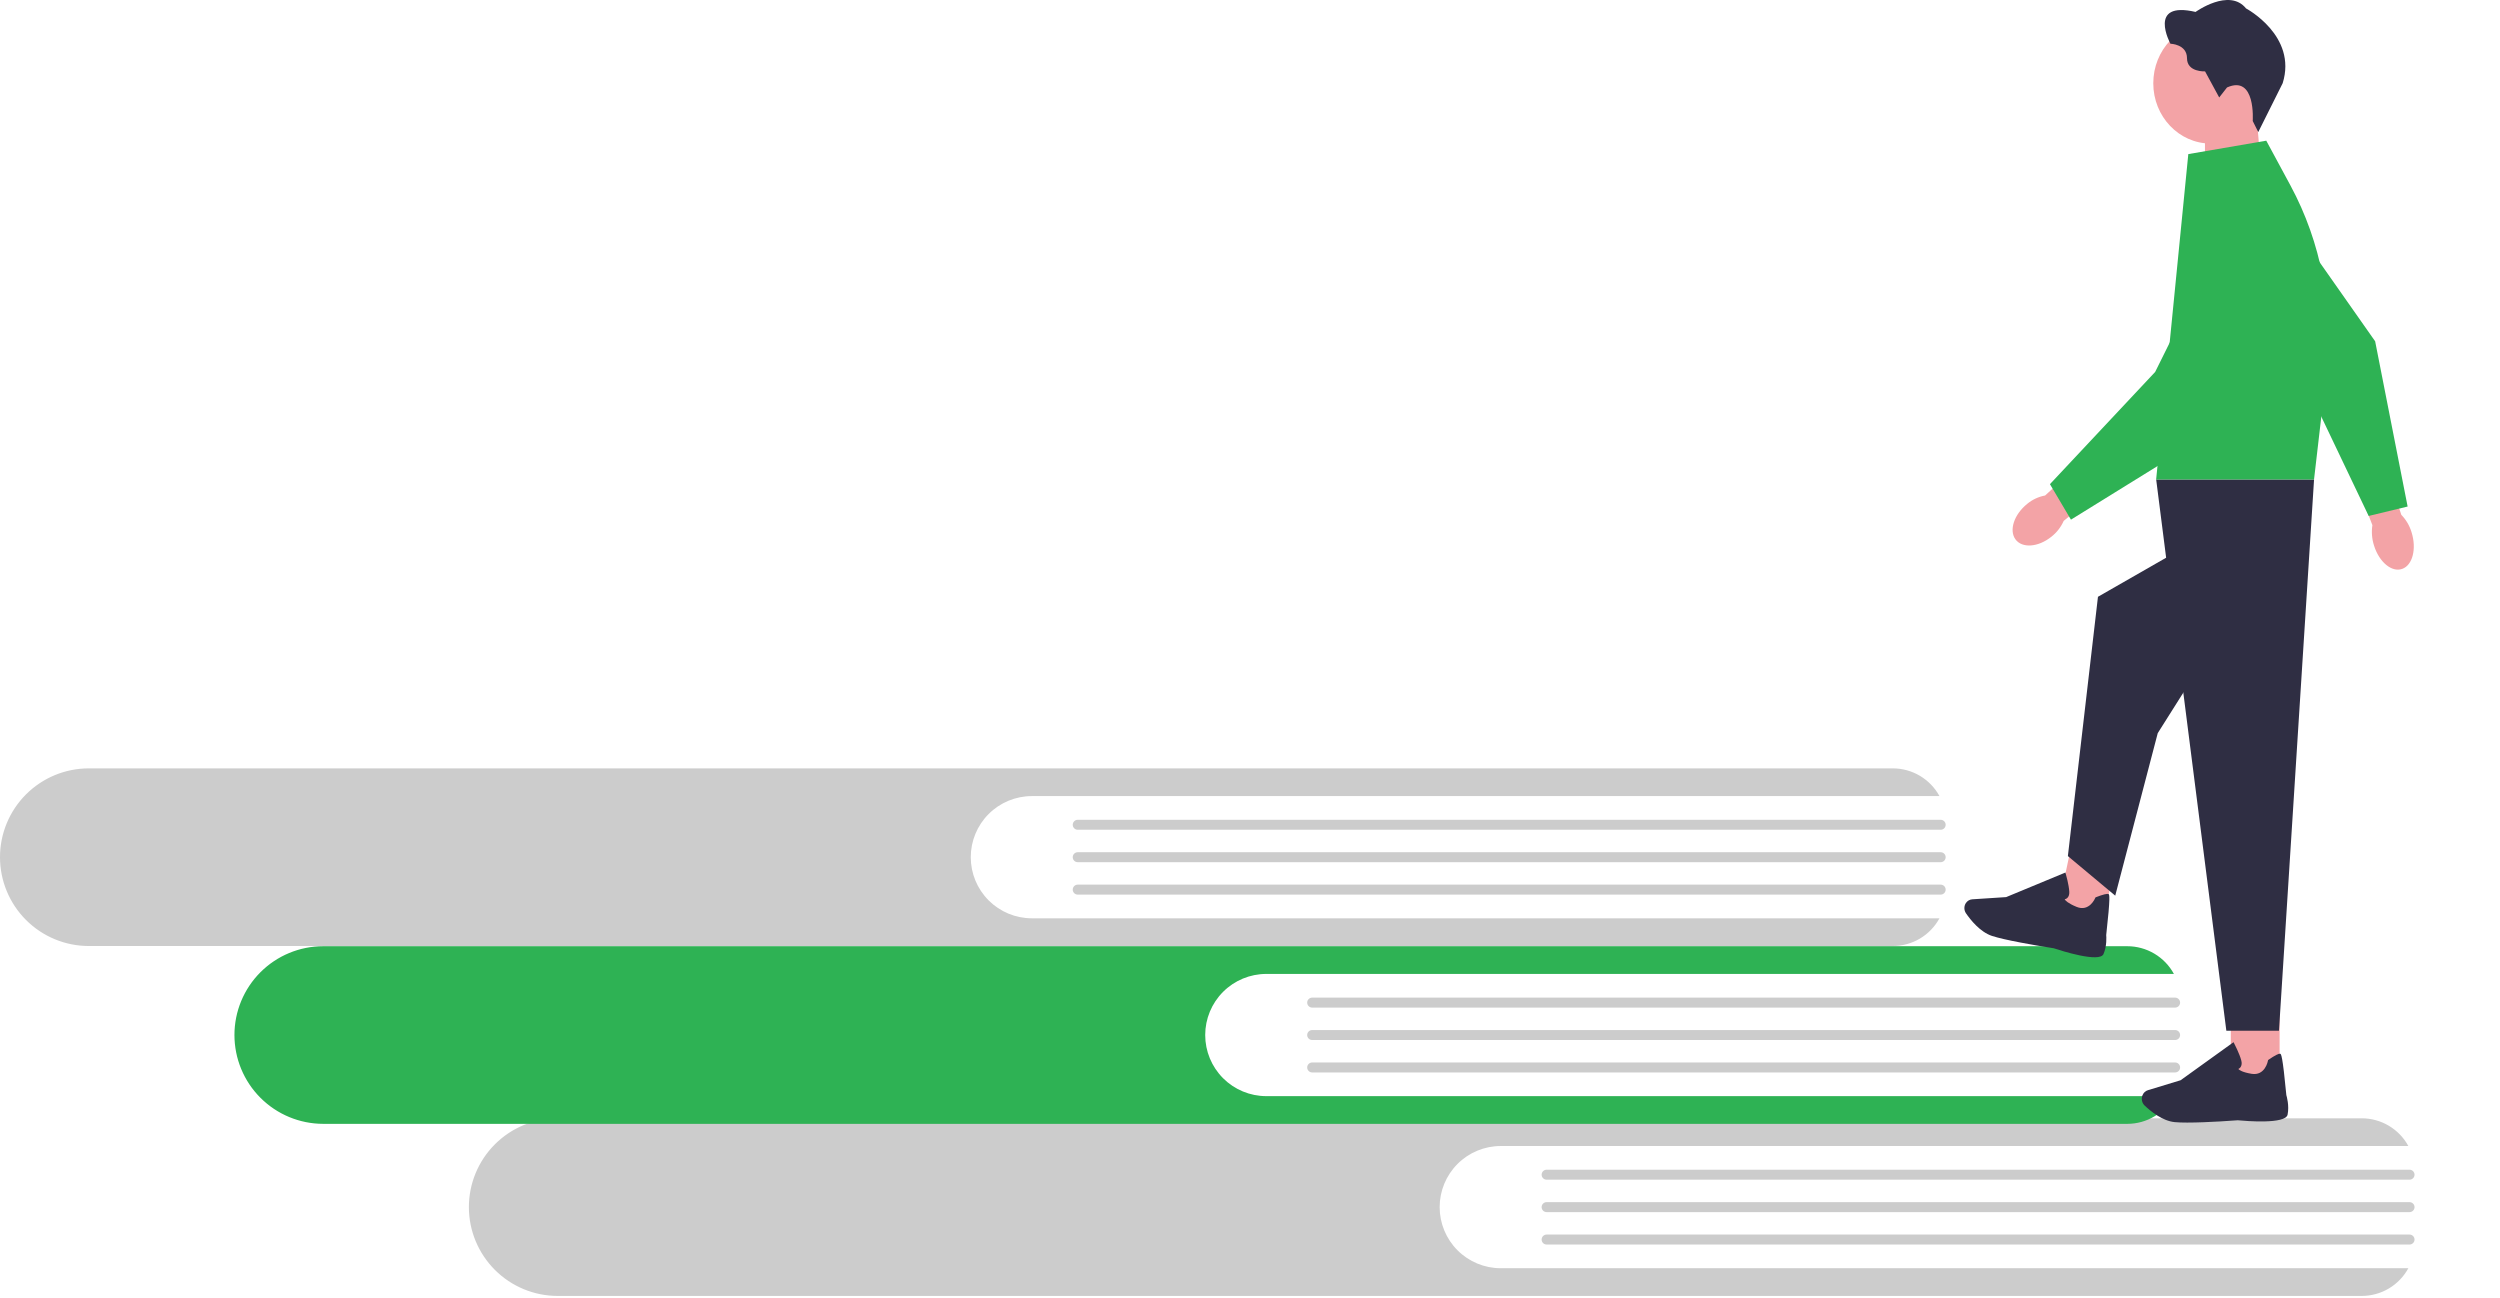 <svg width="946" height="491" viewBox="0 0 946 491" fill="none" xmlns="http://www.w3.org/2000/svg">
<path d="M567.87 479.897C561.741 479.893 555.864 477.455 551.531 473.119C547.198 468.784 544.764 462.905 544.764 456.775C544.764 450.646 547.198 444.767 551.531 440.431C555.864 436.095 561.741 433.657 567.87 433.653H911.32C909.592 430.482 907.042 427.835 903.938 425.989C900.834 424.144 897.291 423.169 893.679 423.166H210.994C202.087 423.176 193.548 426.722 187.254 433.024C180.96 439.326 177.425 447.869 177.427 456.775C177.431 465.68 180.968 474.22 187.261 480.521C193.553 486.821 202.089 490.369 210.994 490.384H893.679C897.29 490.382 900.834 489.406 903.938 487.561C907.042 485.716 909.592 483.068 911.32 479.897L567.87 479.897Z" fill="#CCCCCC"/>
<path d="M911.776 446.394H585.235C584.736 446.393 584.257 446.193 583.904 445.84C583.551 445.486 583.352 445.006 583.352 444.506C583.352 444.007 583.551 443.527 583.904 443.173C584.257 442.82 584.736 442.62 585.235 442.619H911.776C912.275 442.62 912.754 442.82 913.107 443.173C913.46 443.527 913.659 444.007 913.659 444.506C913.659 445.006 913.46 445.486 913.107 445.84C912.754 446.193 912.275 446.393 911.776 446.394Z" fill="#CCCCCC"/>
<path d="M911.776 458.663H585.235C584.735 458.663 584.255 458.464 583.901 458.11C583.547 457.756 583.348 457.276 583.348 456.775C583.348 456.275 583.547 455.795 583.901 455.441C584.255 455.087 584.735 454.888 585.235 454.888H911.776C912.276 454.888 912.756 455.087 913.11 455.441C913.464 455.795 913.663 456.275 913.663 456.775C913.663 457.276 913.464 457.756 913.11 458.11C912.756 458.464 912.276 458.663 911.776 458.663Z" fill="#CCCCCC"/>
<path d="M911.776 470.932H585.235C584.736 470.93 584.257 470.731 583.904 470.377C583.551 470.023 583.352 469.544 583.352 469.044C583.352 468.544 583.551 468.065 583.904 467.711C584.257 467.357 584.736 467.158 585.235 467.157H911.776C912.275 467.158 912.754 467.357 913.107 467.711C913.46 468.065 913.659 468.544 913.659 469.044C913.659 469.544 913.46 470.023 913.107 470.377C912.754 470.731 912.275 470.93 911.776 470.932Z" fill="#CCCCCC"/>
<path d="M479.157 414.778C473.027 414.774 467.15 412.336 462.817 408C458.485 403.664 456.051 397.786 456.051 391.656C456.051 385.526 458.485 379.648 462.817 375.312C467.15 370.976 473.027 368.538 479.157 368.534H822.606C820.879 365.363 818.329 362.716 815.225 360.87C812.121 359.025 808.577 358.05 804.966 358.047H122.281C113.374 358.057 104.835 361.603 98.541 367.905C92.247 374.206 88.712 382.749 88.713 391.656C88.718 400.561 92.254 409.101 98.547 415.401C104.84 421.702 113.376 425.249 122.281 425.265H804.966C808.577 425.262 812.121 424.287 815.225 422.442C818.329 420.596 820.879 417.949 822.606 414.778L479.157 414.778Z" fill="#2EB254"/>
<path d="M823.062 381.275H496.522C496.022 381.273 495.543 381.074 495.19 380.72C494.837 380.366 494.639 379.887 494.639 379.387C494.639 378.887 494.837 378.408 495.19 378.054C495.543 377.7 496.022 377.501 496.522 377.5H823.062C823.563 377.5 824.043 377.698 824.397 378.052C824.751 378.406 824.95 378.887 824.95 379.387C824.95 379.888 824.751 380.368 824.397 380.722C824.043 381.076 823.563 381.275 823.062 381.275Z" fill="#CCCCCC"/>
<path d="M823.062 393.543H496.522C496.022 393.543 495.542 393.345 495.188 392.991C494.834 392.637 494.635 392.157 494.635 391.656C494.635 391.155 494.834 390.675 495.188 390.321C495.542 389.967 496.022 389.768 496.522 389.768H823.062C823.563 389.768 824.043 389.967 824.397 390.321C824.751 390.675 824.95 391.155 824.95 391.656C824.95 392.157 824.751 392.637 824.397 392.991C824.043 393.345 823.563 393.543 823.062 393.543Z" fill="#CCCCCC"/>
<path d="M823.062 405.812H496.522C496.022 405.811 495.543 405.612 495.19 405.258C494.837 404.904 494.639 404.425 494.639 403.925C494.639 403.425 494.837 402.945 495.19 402.592C495.543 402.238 496.022 402.038 496.522 402.037H823.062C823.311 402.037 823.557 402.085 823.786 402.18C824.016 402.274 824.224 402.413 824.4 402.588C824.576 402.764 824.715 402.972 824.81 403.201C824.905 403.431 824.954 403.676 824.954 403.925C824.954 404.173 824.905 404.419 824.81 404.648C824.715 404.877 824.576 405.086 824.4 405.261C824.224 405.436 824.016 405.575 823.786 405.67C823.557 405.764 823.311 405.813 823.062 405.812Z" fill="#CCCCCC"/>
<path d="M390.444 347.486C384.314 347.482 378.437 345.044 374.104 340.708C369.772 336.372 367.338 330.494 367.338 324.364C367.338 318.234 369.772 312.355 374.104 308.02C378.437 303.684 384.314 301.246 390.444 301.242H733.893C732.166 298.071 729.616 295.424 726.512 293.578C723.408 291.733 719.864 290.758 716.253 290.755H33.567C24.66 290.765 16.122 294.31 9.828 300.612C3.534 306.914 -0.001 315.457 2.60603e-07 324.364C0.005 333.269 3.541 341.808 9.834 348.109C16.127 354.41 24.662 357.957 33.567 357.973H716.253C719.864 357.97 723.408 356.995 726.512 355.15C729.616 353.304 732.166 350.657 733.893 347.486L390.444 347.486Z" fill="#CCCCCC"/>
<path d="M734.349 313.983H407.809C407.309 313.981 406.83 313.782 406.477 313.428C406.124 313.074 405.926 312.595 405.926 312.095C405.926 311.595 406.124 311.116 406.477 310.762C406.83 310.408 407.309 310.209 407.809 310.208H734.349C734.85 310.208 735.33 310.406 735.684 310.76C736.038 311.114 736.237 311.594 736.237 312.095C736.237 312.596 736.038 313.076 735.684 313.43C735.33 313.784 734.85 313.983 734.349 313.983Z" fill="#CCCCCC"/>
<path d="M734.349 326.251H407.809C407.561 326.251 407.316 326.203 407.087 326.108C406.858 326.013 406.649 325.874 406.474 325.699C406.299 325.523 406.16 325.315 406.065 325.086C405.97 324.857 405.921 324.612 405.921 324.364C405.921 324.116 405.97 323.87 406.065 323.641C406.16 323.412 406.299 323.204 406.474 323.029C406.649 322.854 406.858 322.715 407.087 322.62C407.316 322.525 407.561 322.476 407.809 322.476H734.349C734.597 322.476 734.842 322.525 735.071 322.62C735.3 322.715 735.509 322.854 735.684 323.029C735.859 323.204 735.998 323.412 736.093 323.641C736.188 323.87 736.237 324.116 736.237 324.364C736.237 324.612 736.188 324.857 736.093 325.086C735.998 325.315 735.859 325.523 735.684 325.699C735.509 325.874 735.3 326.013 735.071 326.108C734.842 326.203 734.597 326.251 734.349 326.251Z" fill="#CCCCCC"/>
<path d="M734.349 338.52H407.809C407.308 338.52 406.828 338.321 406.474 337.967C406.12 337.613 405.921 337.133 405.921 336.633C405.921 336.132 406.12 335.652 406.474 335.298C406.828 334.944 407.308 334.745 407.809 334.745H734.349C734.597 334.745 734.842 334.794 735.071 334.889C735.3 334.984 735.509 335.123 735.684 335.298C735.859 335.473 735.998 335.681 736.093 335.91C736.188 336.139 736.237 336.385 736.237 336.633C736.237 336.881 736.188 337.126 736.093 337.355C735.998 337.584 735.859 337.792 735.684 337.967C735.509 338.143 735.3 338.282 735.071 338.377C734.842 338.471 734.597 338.52 734.349 338.52Z" fill="#CCCCCC"/>
<path d="M898.349 206.502C900.308 212.741 905.08 216.672 908.997 215.267C912.918 213.873 914.503 207.678 912.539 201.427C911.792 198.92 910.459 196.657 908.656 194.812L900.011 168.477L887.904 173.268L897.71 198.711C897.314 201.338 897.534 204 898.348 206.482L898.349 206.502Z" fill="#F3A3A6"/>
<path d="M896.301 195.224L870.847 141.88L835.219 102.709C831.332 98.43 829.572 92.631 830.4 86.79C831.228 80.949 834.514 75.925 839.423 73.017C847.437 68.259 857.599 70.535 863.058 78.308L898.696 129.058L898.754 129.136L911.045 191.673L896.316 195.232L896.301 195.224Z" fill="#2EB254"/>
<path d="M856.084 70.778L834.356 78.221V45.629H854.063L856.084 70.778Z" fill="#F3A3A6"/>
<path d="M836.529 54.32C848.529 54.32 858.257 44.106 858.257 31.506C858.257 18.906 848.529 8.691 836.529 8.691C824.529 8.691 814.801 18.906 814.801 31.506C814.801 44.106 824.529 54.32 836.529 54.32Z" fill="#F3A3A6"/>
<path d="M842.705 33.094L839.748 36.882L834.396 27.011C834.396 27.011 827.561 27.386 827.561 22.036C827.561 16.694 821.29 16.546 821.29 16.546C821.29 16.546 812.409 0.216 830.801 4.519C830.801 4.519 843.551 -4.689 849.896 3.183C849.896 3.183 869.34 13.5 863.773 31.462L854.528 49.974L852.432 45.785C852.432 45.785 853.699 28.189 842.705 33.094Z" fill="#2F2E43"/>
<path d="M862.602 382.413H844.133V408.487H862.602V382.413Z" fill="#F3A3A6"/>
<path d="M827.652 424.783C825.8 424.783 824.151 424.738 822.905 424.612C818.226 424.155 813.757 420.469 811.51 418.317C810.5 417.348 810.181 415.806 810.702 414.479C811.081 413.528 811.83 412.811 812.764 412.533L825.136 408.766L845.165 394.364L845.392 394.794C845.476 394.955 847.446 398.731 848.102 401.278C848.355 402.246 848.287 403.053 847.909 403.681C847.648 404.112 847.277 404.363 846.983 404.506C847.345 404.91 848.481 405.735 851.982 406.327C857.09 407.188 858.168 401.547 858.21 401.314L858.243 401.125L858.395 401.018C860.827 399.35 862.325 398.587 862.838 398.749C863.158 398.848 863.697 399.027 865.153 414.389C865.296 414.873 866.314 418.407 865.624 421.787C864.875 425.464 849.794 424.2 846.773 423.913C846.688 423.922 835.394 424.783 827.66 424.783H827.652Z" fill="#2F2E43"/>
<path d="M801.561 321.266L784.384 317.28L778.981 342.787L796.158 346.772L801.561 321.266Z" fill="#F3A3A6"/>
<path d="M758.344 355.371C756.538 354.951 754.94 354.539 753.753 354.148C749.282 352.659 745.666 348.129 743.913 345.567C743.127 344.413 743.123 342.865 743.899 341.706C744.463 340.876 745.338 340.362 746.303 340.298L759.127 339.465L781.55 330.168L781.682 330.63C781.734 330.799 782.886 334.857 783.019 337.448C783.071 338.432 782.838 339.192 782.347 339.705C782.006 340.062 781.592 340.222 781.272 340.294C781.547 340.761 782.484 341.803 785.779 343.16C790.581 345.136 792.773 339.974 792.859 339.747L792.933 339.575L793.097 339.508C795.806 338.453 797.414 338.064 797.885 338.338C798.182 338.507 798.67 338.789 796.989 353.834C797.038 354.329 797.315 357.942 795.959 361.026C794.488 364.382 780.033 359.787 777.153 358.828C777.07 358.817 765.886 357.105 758.344 355.371Z" fill="#2F2E43"/>
<path d="M815.887 181.429C817.551 181.429 875.639 181.429 875.639 181.429L862.363 390.018H842.448L815.895 181.429H815.887Z" fill="#2F2E43"/>
<path d="M864.108 202.016L865.666 184.688L793.869 225.825L782.486 323.945L800.403 338.92L816.489 277.423L864.108 202.016Z" fill="#2F2E43"/>
<path d="M828.055 58.311L857.557 53.234L866.723 70.211C878.367 91.79 883.116 116.789 880.263 141.471L875.631 181.429H815.887L828.055 58.311Z" fill="#2EB254"/>
<path d="M767.109 190.657C762.135 194.638 760.141 200.65 762.653 204.093C765.164 207.536 771.239 207.103 776.213 203.122C778.224 201.559 779.834 199.502 780.902 197.11L801.764 179.966L793.569 169.479L773.868 187.496C771.381 187.955 769.061 189.041 767.092 190.657H767.109Z" fill="#F3A3A6"/>
<path d="M775.69 183.213L815.505 140.757L839.285 92.815C841.878 87.583 846.537 83.961 852.066 82.888C857.587 81.816 863.166 83.451 867.373 87.364C874.241 93.764 875.462 104.561 870.226 112.473L836.023 164.17L835.973 164.249L783.645 196.639L775.699 183.204L775.69 183.213Z" fill="#2EB254"/>
</svg>

